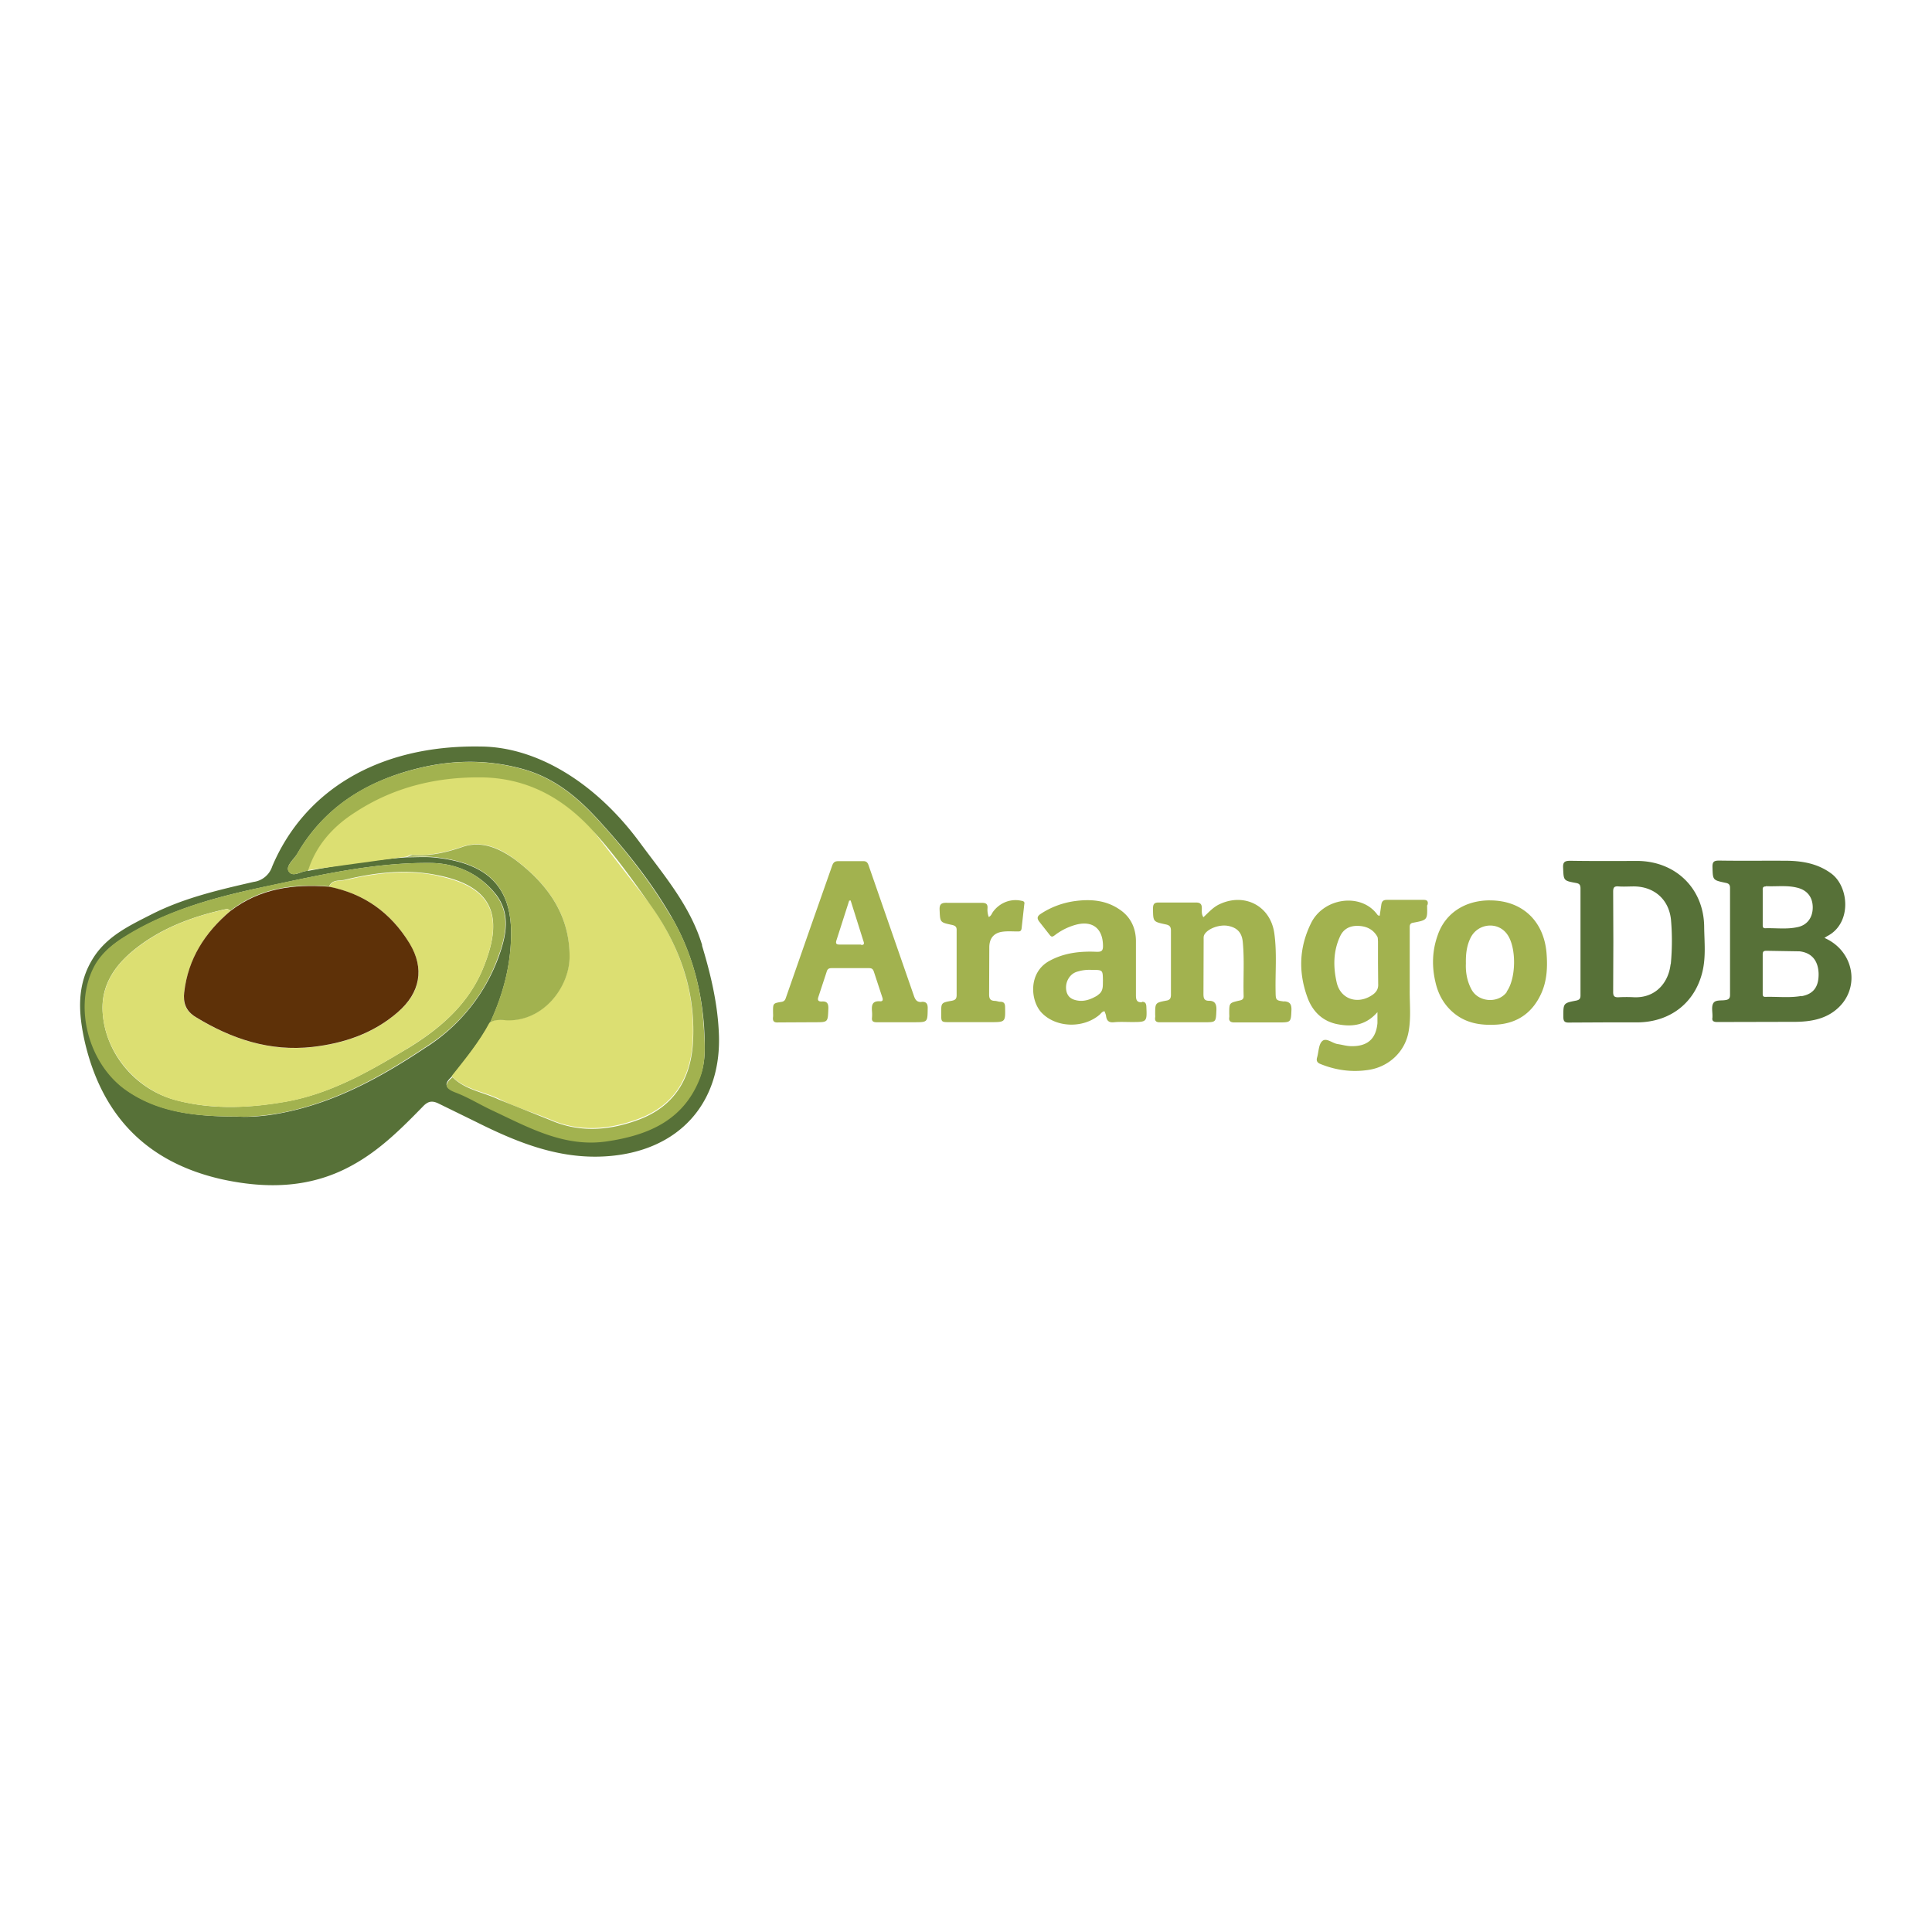 <svg xmlns="http://www.w3.org/2000/svg" viewBox="74.499 105.376 104.739 50.892" height="1em" width="1em">
  <path d="M173.387 129.312l.164-.106c1.346-.683 1.2-2.674.23-3.395-.702-.52-1.5-.675-2.347-.694-1.25-.01-2.5.01-3.74-.01-.278 0-.365.067-.357.357.02.7.01.7.692.846.164.03.26.077.26.278v5.8c0 .173-.058.25-.23.278-.24.048-.567-.03-.683.183-.106.192-.03.48-.04.73v.03c-.04.2.067.25.26.25l4.26-.01c.77-.01 1.538-.135 2.155-.635 1.375-1.096 1.058-3.202-.625-3.924zm-3.155-2.818c.558.03 1.116-.058 1.674.077.55.125.856.5.866 1.05.01.567-.298.992-.836 1.096-.577.125-1.154.04-1.74.058-.144 0-.135-.106-.135-.202v-1.865c-.01-.135.02-.2.173-.2zm1.925 5.952c-.645.115-1.308.03-1.962.05-.144 0-.135-.106-.135-.202v-2.097c0-.154.048-.2.2-.2l1.8.03c.655.077 1 .5 1.03 1.183.02.73-.27 1.135-.933 1.25zm-8.907-7.318c-1.202 0-2.414.01-3.616-.01-.298 0-.414.058-.394.385.03.683.01.692.692.817.173.03.25.086.25.298v5.8c0 .173-.058.24-.23.278-.7.135-.702.144-.7.865 0 .24.048.337.317.327l2-.01h1.74c1.76-.03 3.097-1.077 3.492-2.78.183-.8.096-1.587.086-2.385-.01-2.077-1.538-3.577-3.626-3.587zm1.817 5.588c-.106.992-.8 1.847-1.98 1.8a7.84 7.84 0 0 0-.836 0c-.22.01-.298-.048-.298-.278l.01-2.74-.01-2.712c0-.23.067-.298.298-.278.278.02.558 0 .836 0 1.086.01 1.885.7 2 1.8.07.803.066 1.6-.01 2.414z" fill="#577138"/>
  <path d="M151.902 127.457c.02-.164-.058-.22-.22-.22h-2c-.192 0-.27.076-.298.26l-.087.595c-.086.01-.115-.04-.144-.076-.885-1.183-2.914-.895-3.587.5-.635 1.3-.683 2.626-.2 3.972.278.8.846 1.356 1.702 1.5.78.144 1.5.03 2.106-.665v.595c-.077.856-.54 1.26-1.404 1.25-.26 0-.5-.077-.76-.115-.298-.05-.615-.367-.836-.154-.192.183-.183.577-.27.875-.058.192.01.298.192.365.836.337 1.692.452 2.587.317 1.116-.164 2-1 2.183-2.096.135-.75.05-1.5.058-2.252V128.8c0-.154-.02-.298.202-.327.76-.144.76-.154.74-.933.03-.04.03-.058.03-.077zm-3.077 4.982c-.77.47-1.645.164-1.855-.702-.2-.856-.2-1.73.192-2.55.192-.394.54-.55.952-.54.442.01.817.173 1.05.577.04.067.03.164.04.25v1.192l.01 1.125c.02.317-.144.5-.385.645zm-24.37.335c-.23.01-.327-.096-.404-.317l-2.462-7.088c-.058-.173-.135-.24-.317-.23h-1.327c-.183 0-.26.058-.327.23l-1.154 3.28-1.346 3.856c-.04.125-.077.23-.24.26-.48.077-.47.086-.47.558 0 .086.01.173 0 .26-.03.24.058.317.298.298l1.97-.01c.72 0 .7 0 .73-.73.01-.27-.058-.414-.347-.395-.183.01-.26-.058-.192-.25l.452-1.375c.04-.135.115-.183.26-.183h2.03c.164 0 .22.058.268.202l.452 1.375c.04.115.048.23-.115.22-.424-.03-.47.2-.442.54.01.12.01.238 0 .356-.02.183.067.24.25.24h2.03c.74 0 .73 0 .74-.74.01-.26-.076-.385-.337-.365zm-3.26-3.115H120c-.154 0-.2-.05-.164-.2l.7-2.183c.03 0 .048 0 .077-.01l.7 2.222c.058.154 0 .202-.144.192zm22.917 3.087c-.46-.058-.452-.077-.46-.558-.02-1.04.077-2.087-.067-3.125-.202-1.5-1.617-2.232-2.98-1.587-.347.164-.595.452-.866.702-.105-.154-.086-.317-.086-.46.01-.268-.096-.347-.365-.337h-1.935c-.27-.01-.347.067-.347.337.01.702 0 .7.675.846.202.04.298.106.298.337v3.472c0 .192-.048.298-.26.327-.595.115-.595.125-.595.74 0 .058.01.106 0 .164-.03.2.058.278.27.268h2.385c.655 0 .635 0 .665-.665.01-.317-.077-.5-.404-.5-.26 0-.298-.135-.298-.375l.01-2.934c0-.096-.01-.192.04-.278.183-.327.827-.567 1.3-.47.48.096.73.365.78.856.096.972.02 1.952.048 2.934.01.192-.096.23-.25.26-.53.125-.53.125-.53.683 0 .077.01.154 0 .22-.03.2.067.278.268.278h2.385c.7 0 .692 0 .72-.702 0-.298-.095-.414-.384-.442zm-7.694.038c-.317.03-.337-.164-.337-.404v-2.934c-.01-.7-.298-1.3-.893-1.692-.76-.52-1.617-.567-2.48-.442-.642.1-1.254.327-1.8.692-.183.125-.2.24-.067.414l.55.7c.106.144.164.135.298.03a3.33 3.33 0 0 1 1.086-.549c.923-.268 1.5.164 1.52 1.096.01.298-.067.367-.357.357-.895-.04-1.76.058-2.56.5-1.145.635-1.02 2.155-.414 2.798.77.817 2.252.875 3.145.115.076-.067.135-.173.268-.192.03.087.077.173.086.27.04.27.173.357.442.327.298-.03.625-.01.933-.01.846 0 .846 0 .808-.846-.01-.174-.077-.26-.24-.25zm-2.405-.375c-.395.24-.8.385-1.25.25-.298-.086-.452-.298-.47-.625-.02-.375.192-.73.5-.866.086-.04.183-.058.278-.086.196-.043.396-.06.596-.05.625 0 .615 0 .625.577-.01.298.04.595-.298.8zm21.256-5.145c-1.356 0-2.424.702-2.827 1.885-.298.827-.327 1.683-.125 2.54.144.645.442 1.202.952 1.645.692.595 1.5.72 2.385.665 1.116-.077 1.915-.645 2.385-1.655.337-.72.365-1.5.298-2.27-.164-1.722-1.337-2.808-3.06-2.808zm.923 4.962c-.47.645-1.558.567-1.925-.144-.24-.452-.317-.933-.298-1.395-.01-.5.04-.952.25-1.385.394-.808 1.5-.913 2-.183.5.712.48 2.395-.048 3.105zm-26.294-4.934c-.595-.144-1.202.096-1.567.595-.067.096-.096.22-.23.278a1.13 1.13 0 0 1-.067-.47c.02-.24-.086-.298-.317-.298h-1.865c-.298-.01-.433.05-.414.394.03.655.01.665.655.8.183.04.278.096.268.298v3.5c0 .2-.058.278-.26.317-.595.106-.577.115-.577.7 0 .452 0 .46.442.46h2.222c.817 0 .817 0 .8-.808 0-.2-.058-.298-.27-.298-.096 0-.192-.048-.298-.048-.23-.01-.298-.115-.298-.347l.01-2.55c0-.5.25-.8.75-.856.25-.03.52-.01.77-.01.115 0 .2.01.23-.154l.145-1.308c.03-.125-.01-.173-.135-.2z" fill="#a2b24f"/>
  <path d="M112.568 129.704c-.648-2.16-2.093-3.82-3.4-5.6-2.46-3.323-5.655-5.16-8.6-5.18-5.635-.1-9.606 2.46-11.312 6.498a1.23 1.23 0 0 1-1.015.842c-1.878.432-3.756.863-5.506 1.748-1.188.605-2.396 1.166-3.152 2.33-.95 1.468-.843 3.022-.476 4.64.95 4.015 3.4 6.498 7.426 7.404 2.482.54 4.9.476 7.167-.82 1.425-.8 2.57-1.942 3.7-3.1.28-.302.496-.367.863-.194l2.073 1.015c2.202 1.1 4.448 2.007 6.972 1.855 4.015-.238 6.412-2.937 6.153-6.865-.086-1.554-.453-3.075-.907-4.576zm-14.873 5.46c-2.418 1.62-4.92 3.022-7.815 3.605-.93.194-1.855.258-2.482.216-2.33 0-4.296-.238-6.022-1.425-2.03-1.425-2.893-4.534-1.726-6.713.367-.712.992-1.23 1.684-1.64 2.396-1.488 5.073-2.18 7.793-2.74 2.827-.605 5.7-1.252 8.656-1.23 1.425 0 2.698.562 3.605 1.706.8 1.036.562 2.202.173 3.304a9.8 9.8 0 0 1-3.864 4.92zm14.7 1.77c-.907 2.267-2.827 3.022-5.008 3.345-2.33.345-4.253-.754-6.238-1.684-.648-.302-1.274-.7-1.942-.95-.583-.216-.67-.432-.194-.843.734-.93 1.468-1.855 2.05-2.893.712-1.533 1.144-3.152 1.144-4.857 0-2.634-1.403-3.8-4.058-4.1-.518-.064-1.058-.022-1.587-.022-1.792.13-3.583.4-5.353.734-.367-.022-.82.4-1.058.022-.173-.28.258-.625.453-.93 1.296-2.245 3.238-3.627 5.678-4.405 2.137-.67 4.253-.82 6.454-.238 1.814.476 3.108 1.575 4.296 2.893 1.468 1.62 2.808 3.304 3.886 5.18 1.058 1.835 1.587 3.8 1.75 5.893.043.972.13 1.922-.258 2.85z" fill="#577138"/>
  <path d="M104.32 139.138c1.587.7 3.195.562 4.772-.022 1.922-.712 2.827-2.18 2.956-4.145.173-2.763-.7-5.224-2.267-7.448l-3.175-4.1c-1.587-1.726-3.497-2.808-5.915-2.87-2.504-.064-4.835.518-6.93 1.878-1.166.754-2.137 1.792-2.57 3.195l5.353-.734c.1-.044.216-.13.324-.1.93.064 1.792-.13 2.677-.432 1.036-.367 2.008.044 2.827.648 1.77 1.316 3 2.98 3 5.288 0 1.662-1.446 3.583-3.497 3.452-.28-.02-.583-.043-.843.152-.562 1.058-1.316 1.964-2.05 2.892.7.712 1.663.82 2.504 1.2.907.476 1.9.756 2.827 1.144z" fill="#dcdf72"/>
  <path d="M110.906 128.193c-1.1-1.878-2.44-3.583-3.886-5.18-1.188-1.316-2.482-2.418-4.296-2.893-2.202-.583-4.318-.432-6.454.238-2.44.756-4.382 2.16-5.678 4.405-.173.303-.625.648-.453.93.238.367.7-.043 1.058-.022.432-1.403 1.382-2.44 2.58-3.195 2.083-1.36 4.425-1.922 6.93-1.878 2.418.064 4.318 1.123 5.915 2.87 1.166 1.274 2.18 2.698 3.175 4.1 1.575 2.222 2.44 4.685 2.267 7.448-.13 1.964-1.036 3.433-2.956 4.145-1.575.582-3.175.712-4.762.022l-2.808-1.123c-.84-.4-1.814-.518-2.504-1.208-.496.4-.4.625.194.843.67.258 1.296.648 1.942.95 1.986.93 3.93 2.03 6.238 1.684 2.18-.323 4.1-1.1 5.008-3.346.367-.93.303-1.878.238-2.827-.13-2.16-.67-4.123-1.726-5.957zm-9.37 2.052c.4-1.1.625-2.267-.173-3.304-.907-1.166-2.16-1.706-3.605-1.706-2.937-.022-5.807.625-8.678 1.23-2.72.583-5.397 1.252-7.793 2.74-.7.432-1.316.95-1.684 1.64-1.144 2.18-.303 5.288 1.726 6.713 1.726 1.208 3.7 1.425 6.022 1.425.625.043 1.575-.044 2.482-.216 2.893-.582 5.397-1.986 7.815-3.605a9.54 9.54 0 0 0 3.886-4.92zm-4.987 5.073c-2.05 1.23-4.123 2.418-6.518 2.85-1.942.345-3.93.453-5.873-.043-2.267-.54-4.015-2.58-4.1-4.92-.044-1.274.583-2.3 1.555-3.13 1.5-1.274 3.304-1.942 5.202-2.353.043 0 .1.064.173.1 1.587-1.23 3.4-1.468 5.353-1.316.173-.4.582-.28.885-.367 1.662-.4 3.345-.583 5.008-.238 3.13.625 3.52 2.375 2.504 4.92-.8 2.05-2.374 3.4-4.187 4.5zm5.333-1.555c2.05.13 3.497-1.792 3.497-3.452 0-2.3-1.23-3.972-3-5.288-.843-.595-1.792-1.014-2.827-.648-.885.303-1.748.496-2.677.432-.1 0-.216.086-.324.1.54 0 1.058-.044 1.587.022 2.655.303 4.068 1.468 4.068 4.102 0 1.706-.432 3.323-1.144 4.857.238-.152.518-.152.82-.13z" fill="#a2b24f"/>
  <path d="M98.235 125.926c-1.663-.345-3.368-.15-5.008.238-.303.064-.712-.043-.885.367 1.9.367 3.367 1.403 4.36 3.075.82 1.36.605 2.677-.648 3.734-1.317 1.144-2.893 1.684-4.62 1.878-2.3.258-4.382-.432-6.326-1.62-.54-.324-.7-.756-.625-1.34.215-1.835 1.144-3.26 2.504-4.425-.064-.043-.13-.1-.173-.1-1.9.4-3.7 1.08-5.202 2.353-.972.82-1.587 1.855-1.555 3.13.086 2.3 1.855 4.36 4.1 4.92 1.964.476 3.93.387 5.873.043 2.374-.432 4.468-1.62 6.498-2.85 1.814-1.1 3.4-2.44 4.187-4.447 1.036-2.58.648-4.318-2.482-4.944z" fill="#dcdf72"/>
  <path d="M84.485 132.25c-.064.562.086 1.015.625 1.34 1.942 1.188 4.015 1.878 6.326 1.62 1.706-.194 3.304-.734 4.62-1.878 1.23-1.058 1.468-2.374.648-3.734-1.015-1.662-2.46-2.698-4.36-3.075-1.922-.15-3.756.086-5.353 1.316-1.382 1.166-2.3 2.6-2.504 4.405z" fill="#5e3108"/>
</svg>
